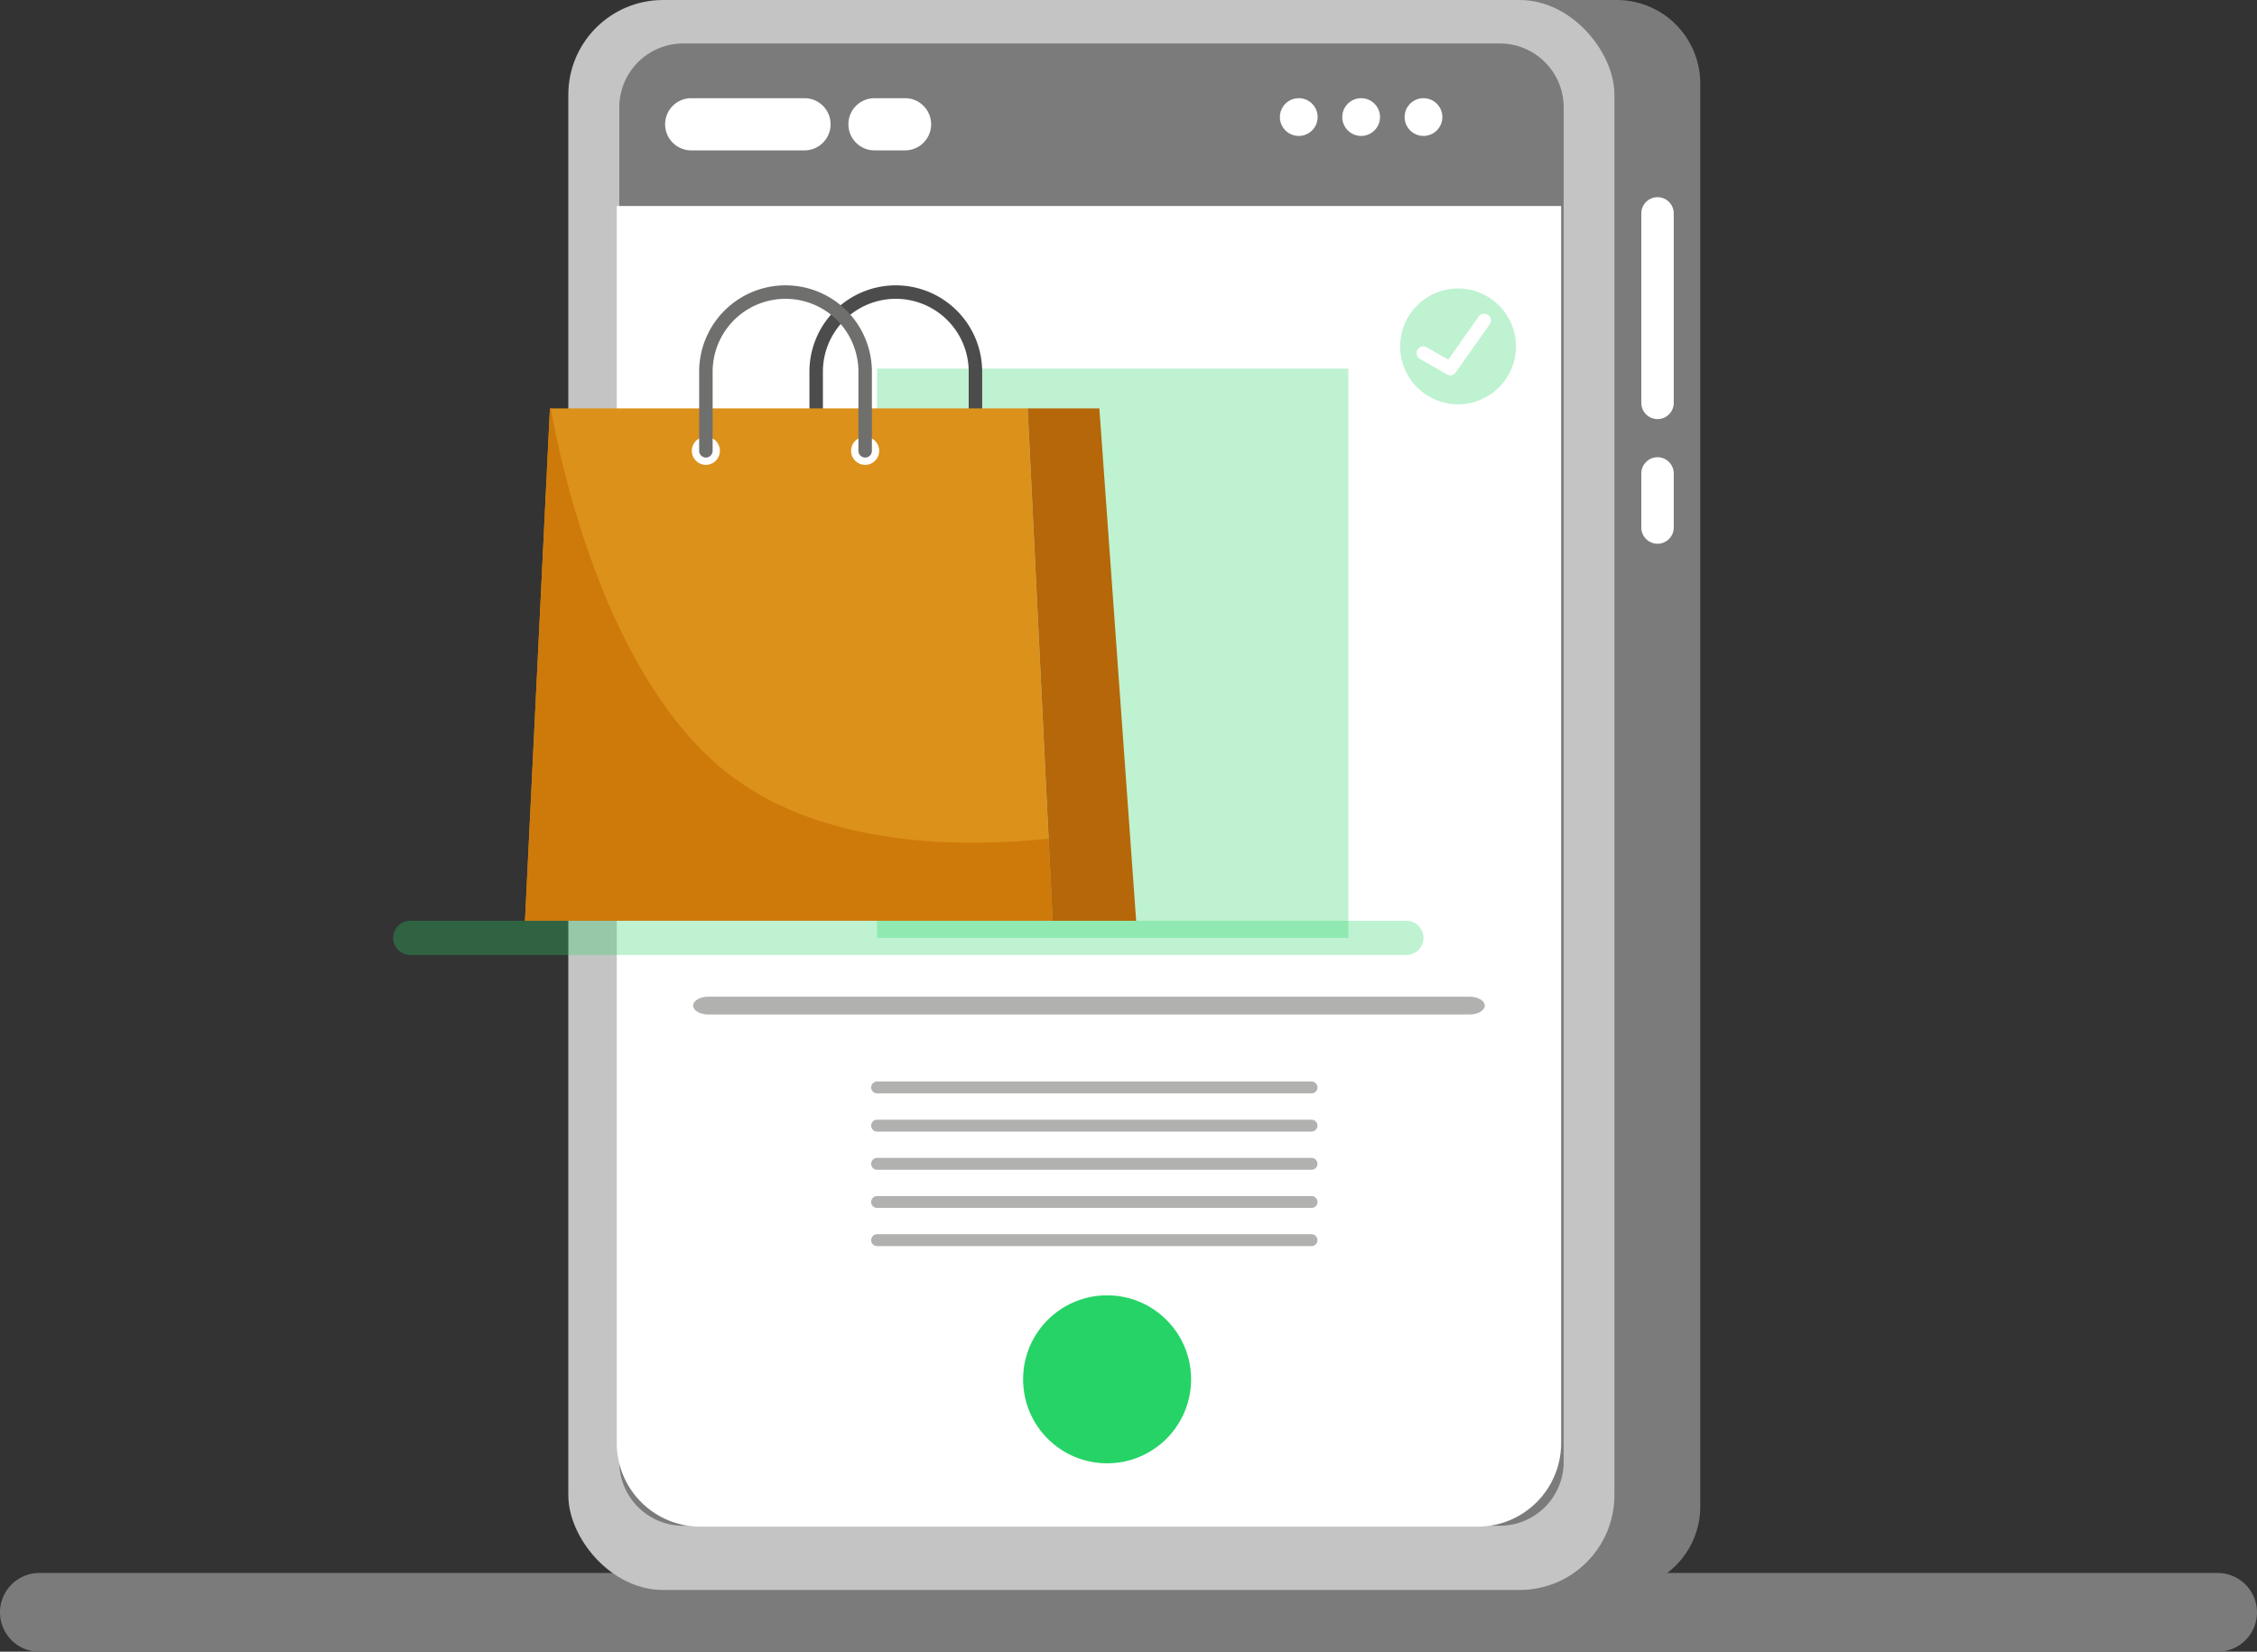 <svg xmlns="http://www.w3.org/2000/svg" width="335" height="245.179" viewBox="0 0 335 245.179">
  <rect x="0" y="0" width="335" height="245.179" fill="#333333" stroke="none"/>
  <g id="Group_12" data-name="Group 12" transform="translate(-64.674 -51.048)">
    <path id="Path_13" data-name="Path 13" d="M393.829,241.373H70.518a5.845,5.845,0,0,1-5.844-5.845h0a5.844,5.844,0,0,1,5.844-5.844H393.829a5.845,5.845,0,0,1,5.845,5.844h0A5.845,5.845,0,0,1,393.829,241.373Z" transform="translate(0 54.854)" fill="#7b7b7b"/>
    <g id="Group_11" data-name="Group 11" transform="translate(123.03 51.048)">
      <path id="Path_14" data-name="Path 14" d="M294.227,63.443V274.661a12.4,12.4,0,0,1-12.395,12.4H151.359a12.4,12.4,0,0,1-12.395-12.4V63.443a12.4,12.4,0,0,1,12.395-12.395H281.832A12.4,12.4,0,0,1,294.227,63.443Z" transform="translate(-100.217 -51.048)" fill="#7b7b7b"/>
      <rect id="Rectangle_2" data-name="Rectangle 2" width="155.269" height="236.011" rx="14.063" transform="translate(25.997 0.001)" fill="#c4c4c4"/>
      <path id="Path_38" data-name="Path 38" d="M9.483,0H130.688a9.483,9.483,0,0,1,9.483,9.483V210.542a9.483,9.483,0,0,1-9.483,9.483H9.483A9.483,9.483,0,0,1,0,210.541V9.483A9.483,9.483,0,0,1,9.483,0Z" transform="translate(33.567 6.453)" fill="#7b7b7b"/>
      <path id="Path_15" data-name="Path 15" d="M253.463,106.379h0a2.406,2.406,0,0,1-2.406-2.406V75.849a2.406,2.406,0,0,1,2.406-2.406h0a2.406,2.406,0,0,1,2.406,2.406v28.123A2.406,2.406,0,0,1,253.463,106.379Z" transform="translate(-65.796 -44.171)" fill="#fff"/>
      <path id="Path_16" data-name="Path 16" d="M253.463,115.813h0a2.406,2.406,0,0,1-2.406-2.406v-8.025a2.407,2.407,0,0,1,2.406-2.406h0a2.407,2.407,0,0,1,2.406,2.406v8.025A2.406,2.406,0,0,1,253.463,115.813Z" transform="translate(-65.796 -35.103)" fill="#fff"/>
      <path id="Path_17" data-name="Path 17" d="M274.883,74.443v183.64a12.4,12.4,0,0,1-12.395,12.395H147.106a12.4,12.4,0,0,1-12.395-12.395V74.443Z" transform="translate(-101.523 -43.864)" fill="#fff"/>
      <path id="Path_18" data-name="Path 18" d="M160.889,69.945H144.076a3.874,3.874,0,0,1-3.873-3.873h0a3.874,3.874,0,0,1,3.873-3.873h16.813a3.873,3.873,0,0,1,3.873,3.873h0A3.873,3.873,0,0,1,160.889,69.945Z" transform="translate(-99.837 -47.624)" fill="#fff"/>
      <path id="Path_19" data-name="Path 19" d="M169.422,69.945h-4.534a3.872,3.872,0,0,1-3.872-3.873h0a3.872,3.872,0,0,1,3.872-3.873h4.534a3.874,3.874,0,0,1,3.873,3.873h0A3.874,3.874,0,0,1,169.422,69.945Z" transform="translate(-93.446 -47.624)" fill="#fff"/>
      <path id="Path_20" data-name="Path 20" d="M215.616,65a2.8,2.8,0,1,1-2.8-2.8A2.8,2.8,0,0,1,215.616,65Z" transform="translate(-78.401 -47.624)" fill="#fff"/>
      <path id="Path_21" data-name="Path 21" d="M222.7,65a2.8,2.8,0,1,1-2.8-2.8A2.8,2.8,0,0,1,222.7,65Z" transform="translate(-76.226 -47.624)" fill="#fff"/>
      <path id="Path_22" data-name="Path 22" d="M229.778,65a2.8,2.8,0,1,1-2.8-2.8A2.8,2.8,0,0,1,229.778,65Z" transform="translate(-74.051 -47.624)" fill="#fff"/>
      <path id="Path_23" data-name="Path 23" d="M258.618,166.881H145.649c-1.251,0-2.266-.592-2.266-1.323h0c0-.731,1.016-1.321,2.266-1.321H258.618c1.252,0,2.266.591,2.266,1.321h0C260.885,166.289,259.871,166.881,258.618,166.881Z" transform="translate(-98.86 -16.291)" fill="#b1b1b0"/>
      <rect id="Rectangle_4" data-name="Rectangle 4" width="69.955" height="84.504" transform="translate(71.822 54.714)" fill="#25d366" opacity="0.3"/>
      <path id="Path_24" data-name="Path 24" d="M228.962,175.635H164.48a.882.882,0,0,1-.881-.882h0a.881.881,0,0,1,.881-.881h64.482a.881.881,0,0,1,.881.881h0A.882.882,0,0,1,228.962,175.635Z" transform="translate(-92.652 -13.332)" fill="#b1b1b0"/>
      <path id="Path_25" data-name="Path 25" d="M228.962,179.971H164.48a.882.882,0,0,1-.881-.882h0a.881.881,0,0,1,.881-.881h64.482a.881.881,0,0,1,.881.881h0A.882.882,0,0,1,228.962,179.971Z" transform="translate(-92.652 -12.001)" fill="#b1b1b0"/>
      <path id="Path_26" data-name="Path 26" d="M228.962,184.306H164.48a.881.881,0,0,1-.881-.881h0a.881.881,0,0,1,.881-.881h64.482a.881.881,0,0,1,.881.881h0A.881.881,0,0,1,228.962,184.306Z" transform="translate(-92.652 -10.669)" fill="#b1b1b0"/>
      <path id="Path_27" data-name="Path 27" d="M228.962,188.642H164.48a.881.881,0,0,1-.881-.881h0a.882.882,0,0,1,.881-.882h64.482a.882.882,0,0,1,.881.882h0A.881.881,0,0,1,228.962,188.642Z" transform="translate(-92.652 -9.338)" fill="#b1b1b0"/>
      <path id="Path_28" data-name="Path 28" d="M228.962,192.978H164.48a.881.881,0,0,1-.881-.881h0a.882.882,0,0,1,.881-.882h64.482a.882.882,0,0,1,.881.882h0A.881.881,0,0,1,228.962,192.978Z" transform="translate(-92.652 -8.007)" fill="#b1b1b0"/>
      <circle id="Ellipse_2" data-name="Ellipse 2" cx="12.468" cy="12.468" r="12.468" transform="translate(93.499 192.276)" fill="#25d366"/>
      <circle id="Ellipse_3" data-name="Ellipse 3" cx="8.595" cy="8.595" r="8.595" transform="translate(149.462 42.823)" fill="#25d366" opacity="0.3"/>
      <path id="Path_29" data-name="Path 29" d="M226.3,92.283l4,2.3,5.03-7.145" transform="translate(-73.4 -39.873)" fill="none" stroke="#fff" stroke-linecap="round" stroke-linejoin="round" stroke-width="2"/>
      <g id="Group_10" data-name="Group 10" transform="translate(19.568 43.356)">
        <path id="Path_30" data-name="Path 30" d="M157.356,107.779V96.037a11.819,11.819,0,0,1,11.82-11.819h0a11.818,11.818,0,0,1,11.819,11.819v11.743" transform="translate(-114.138 -84.218)" fill="none" stroke="#4c4c4c" stroke-linecap="round" stroke-linejoin="round" stroke-width="2"/>
        <path id="Path_31" data-name="Path 31" d="M202.6,173.486H124.291l3.7-76.059H198.9l3.108,63.857Z" transform="translate(-124.291 -80.162)" fill="#dc911b"/>
        <path id="Path_32" data-name="Path 32" d="M202.6,173.486H124.291l3.7-76.059h.135c1.265,7.252,7.895,40.009,26.484,54.342,14.38,11.089,35.531,10.791,47.4,9.515Z" transform="translate(-124.291 -80.162)" fill="#ce7a0b"/>
        <path id="Path_33" data-name="Path 33" d="M147.4,102.733a2.082,2.082,0,1,1-2.081-2.081A2.081,2.081,0,0,1,147.4,102.733Z" transform="translate(-118.472 -79.172)" fill="#fff"/>
        <path id="Path_34" data-name="Path 34" d="M165.488,102.733a2.082,2.082,0,1,1-2.081-2.081A2.081,2.081,0,0,1,165.488,102.733Z" transform="translate(-112.919 -79.172)" fill="#fff"/>
        <path id="Path_35" data-name="Path 35" d="M144.833,107.779V96.037a11.818,11.818,0,0,1,11.819-11.819h0a11.819,11.819,0,0,1,11.82,11.819v11.743" transform="translate(-117.983 -84.218)" fill="none" stroke="#6f6f6e" stroke-linecap="round" stroke-linejoin="round" stroke-width="2"/>
        <path id="Path_36" data-name="Path 36" d="M181.373,97.427h10.64l5.463,76.059h-12.4Z" transform="translate(-106.763 -80.162)" fill="#b56709"/>
      </g>
      <path id="Path_37" data-name="Path 37" d="M259.707,160.695H111.86a2.54,2.54,0,0,1-2.54-2.538h0a2.54,2.54,0,0,1,2.54-2.54H259.707a2.54,2.54,0,0,1,2.54,2.54h0A2.54,2.54,0,0,1,259.707,160.695Z" transform="translate(-109.32 -18.938)" fill="#25d366" opacity="0.3"/>
    </g>
  </g>
</svg>
